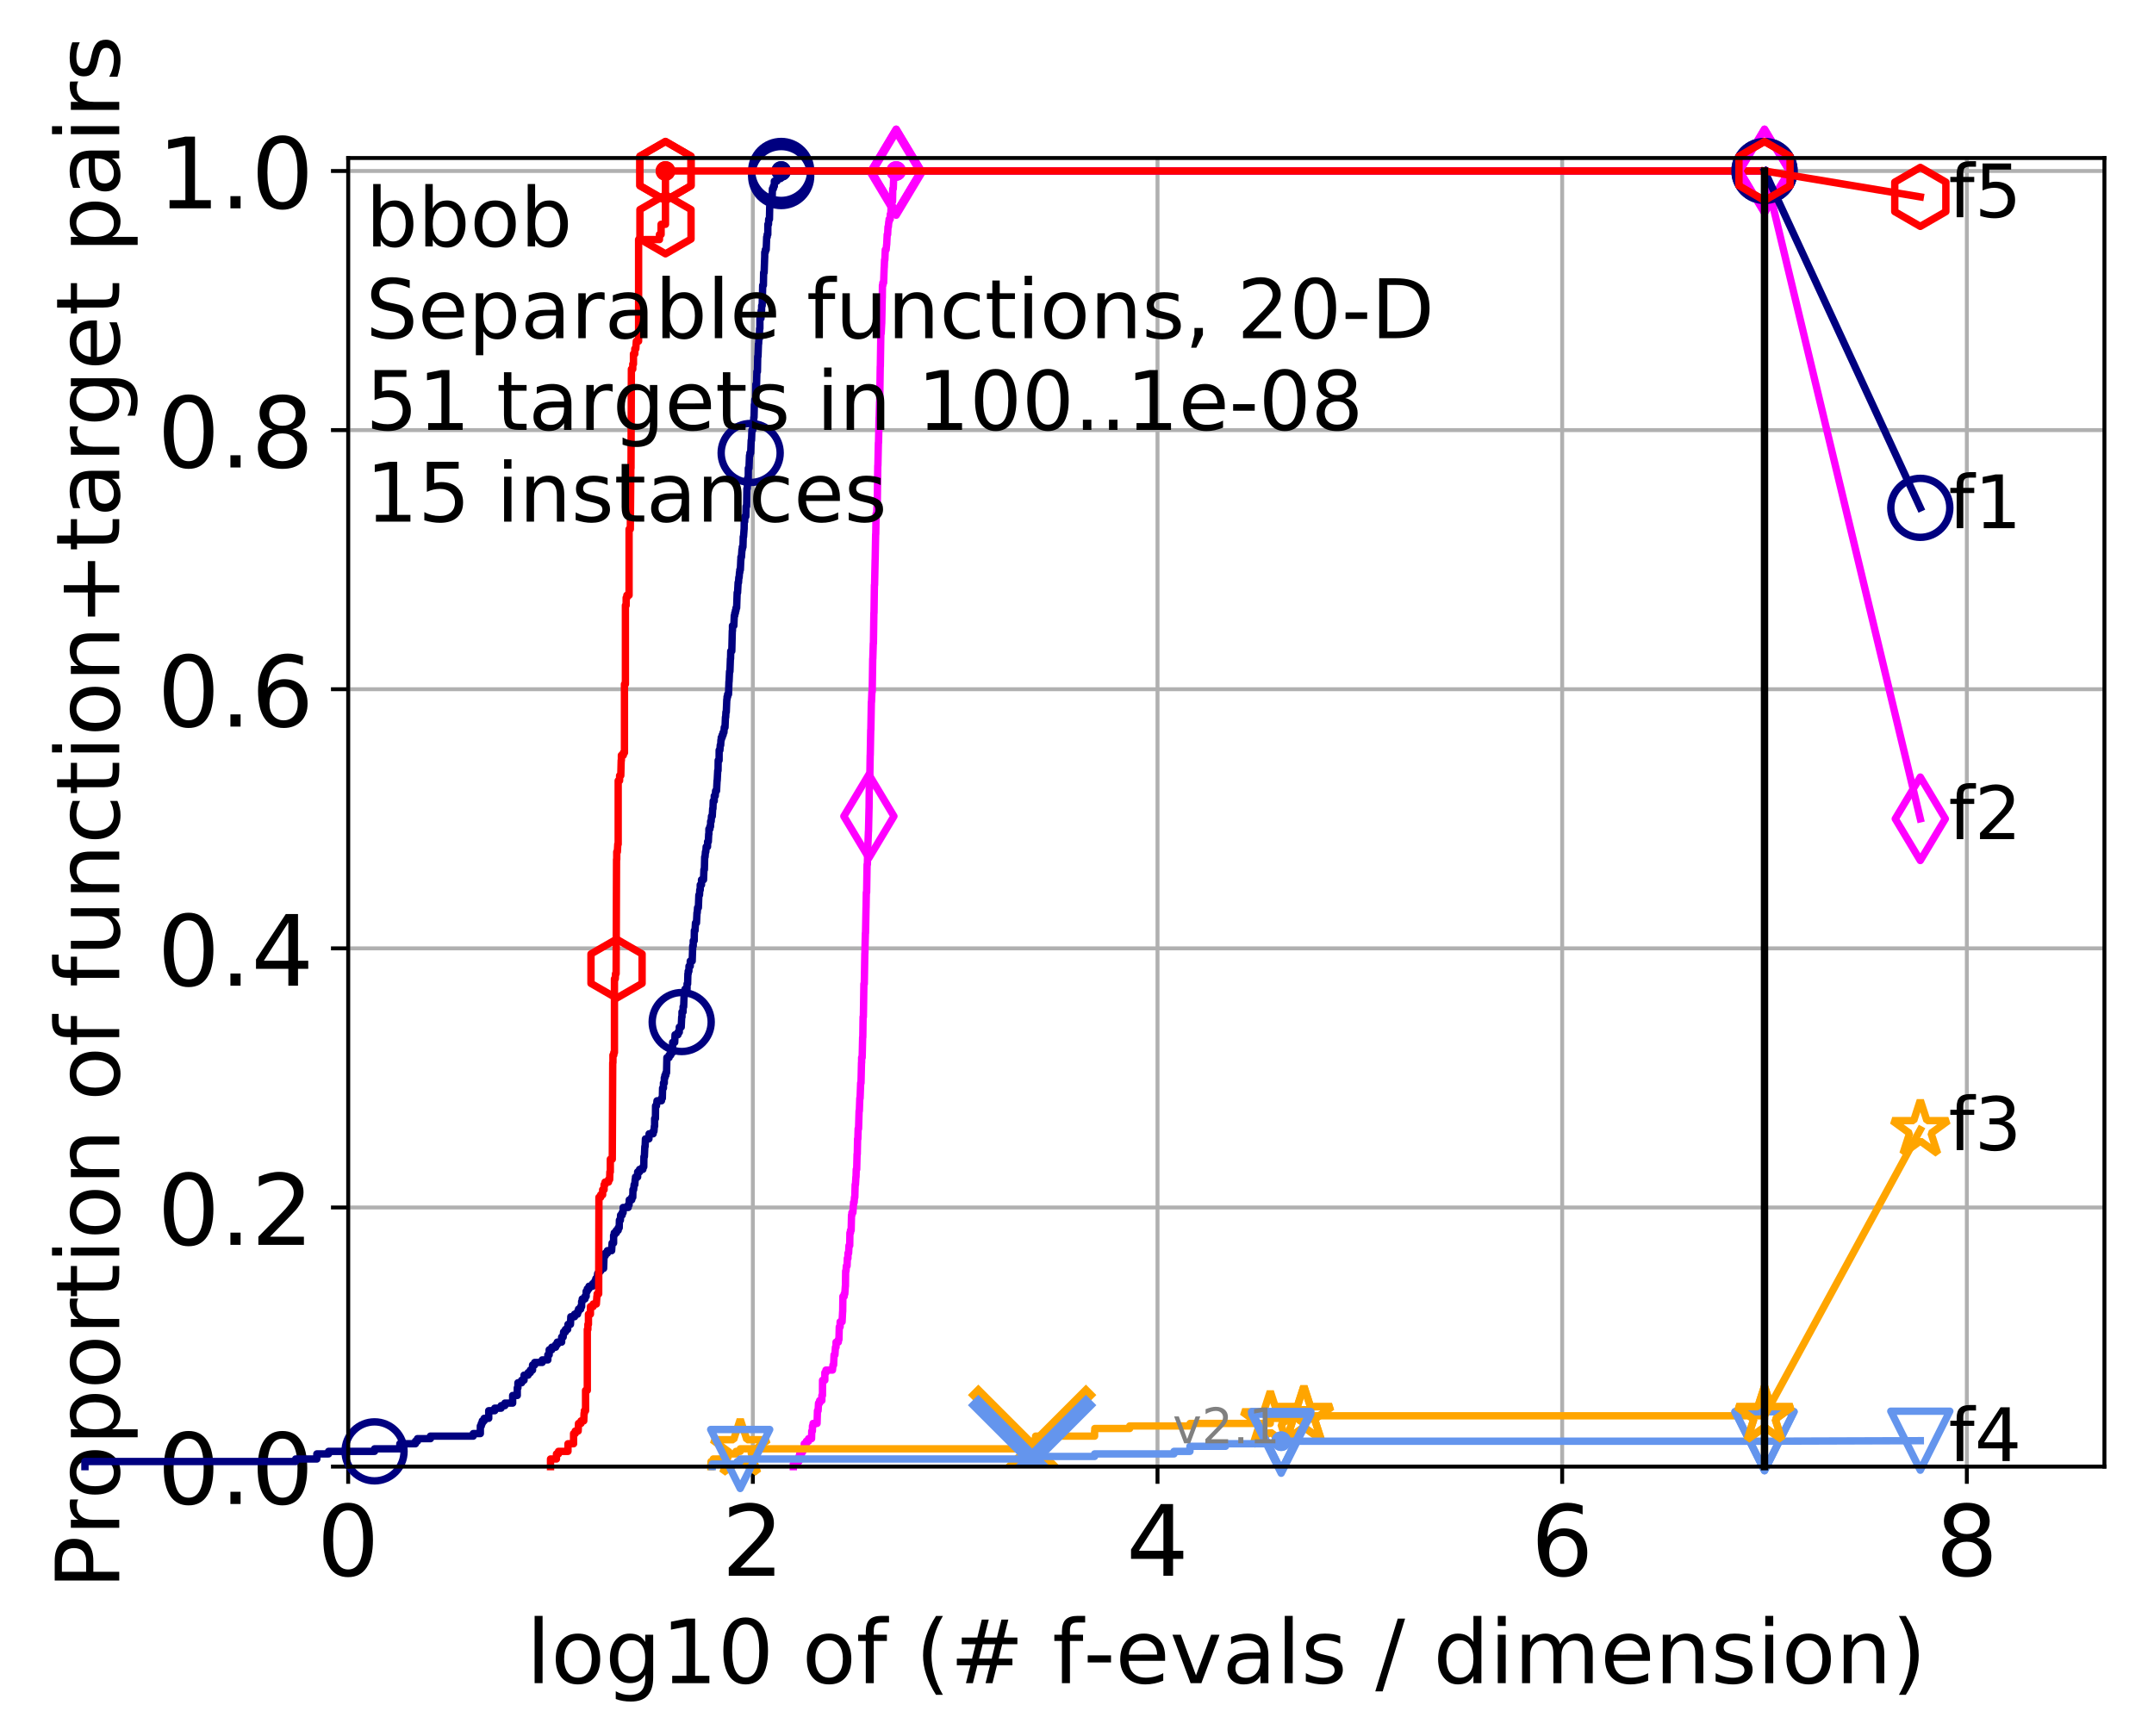 <?xml version="1.0" encoding="utf-8" standalone="no"?>
<!DOCTYPE svg PUBLIC "-//W3C//DTD SVG 1.1//EN"
  "http://www.w3.org/Graphics/SVG/1.1/DTD/svg11.dtd">
<!-- Created with matplotlib (http://matplotlib.org/) -->
<svg height="353pt" version="1.1" viewBox="0 0 438 353" width="438pt" xmlns="http://www.w3.org/2000/svg" xmlns:xlink="http://www.w3.org/1999/xlink">
 <defs>
  <style type="text/css">
*{stroke-linecap:butt;stroke-linejoin:round;}
  </style>
 </defs>
 <g id="figure_1">
  <g id="patch_1">
   <path d="M 0 353.222 
L 438.62 353.222 
L 438.62 0 
L 0 0 
z
" style="fill:#ffffff;"/>
  </g>
  <g id="axes_1">
   <g id="patch_2">
    <path d="M 70.8 298.245 
L 427.92 298.245 
L 427.92 32.133 
L 70.8 32.133 
z
" style="fill:#ffffff;"/>
   </g>
   <g id="matplotlib.axis_1">
    <g id="xtick_1">
     <g id="line2d_1">
      <path clip-path="url(#p7650121b72)" d="M 70.8 298.245 
L 70.8 32.133 
" style="fill:none;stroke:#b0b0b0;stroke-linecap:square;stroke-width:0.8;"/>
     </g>
     <g id="line2d_2">
      <defs>
       <path d="M 0 0 
L 0 3.5 
" id="m66a5c89962" style="stroke:#000000;stroke-width:0.8;"/>
      </defs>
      <g>
       <use style="stroke:#000000;stroke-width:0.8;" x="70.8" xlink:href="#m66a5c89962" y="298.245"/>
      </g>
     </g>
     <g id="text_1">
      <!-- 0 -->
      <defs>
       <path d="M 31.781 66.406 
Q 24.172 66.406 20.328 58.906 
Q 16.5 51.422 16.5 36.375 
Q 16.5 21.391 20.328 13.891 
Q 24.172 6.391 31.781 6.391 
Q 39.453 6.391 43.281 13.891 
Q 47.125 21.391 47.125 36.375 
Q 47.125 51.422 43.281 58.906 
Q 39.453 66.406 31.781 66.406 
z
M 31.781 74.219 
Q 44.047 74.219 50.516 64.516 
Q 56.984 54.828 56.984 36.375 
Q 56.984 17.969 50.516 8.266 
Q 44.047 -1.422 31.781 -1.422 
Q 19.531 -1.422 13.062 8.266 
Q 6.594 17.969 6.594 36.375 
Q 6.594 54.828 13.062 64.516 
Q 19.531 74.219 31.781 74.219 
z
" id="DejaVuSans-30"/>
      </defs>
      <g transform="translate(64.438 320.442)scale(0.2 -0.2)">
       <use xlink:href="#DejaVuSans-30"/>
      </g>
     </g>
    </g>
    <g id="xtick_2">
     <g id="line2d_3">
      <path clip-path="url(#p7650121b72)" d="M 153.086 298.245 
L 153.086 32.133 
" style="fill:none;stroke:#b0b0b0;stroke-linecap:square;stroke-width:0.8;"/>
     </g>
     <g id="line2d_4">
      <g>
       <use style="stroke:#000000;stroke-width:0.8;" x="153.086" xlink:href="#m66a5c89962" y="298.245"/>
      </g>
     </g>
     <g id="text_2">
      <!-- 2 -->
      <defs>
       <path d="M 19.188 8.297 
L 53.609 8.297 
L 53.609 0 
L 7.328 0 
L 7.328 8.297 
Q 12.938 14.109 22.625 23.891 
Q 32.328 33.688 34.812 36.531 
Q 39.547 41.844 41.422 45.531 
Q 43.312 49.219 43.312 52.781 
Q 43.312 58.594 39.234 62.25 
Q 35.156 65.922 28.609 65.922 
Q 23.969 65.922 18.812 64.312 
Q 13.672 62.703 7.812 59.422 
L 7.812 69.391 
Q 13.766 71.781 18.938 73 
Q 24.125 74.219 28.422 74.219 
Q 39.75 74.219 46.484 68.547 
Q 53.219 62.891 53.219 53.422 
Q 53.219 48.922 51.531 44.891 
Q 49.859 40.875 45.406 35.406 
Q 44.188 33.984 37.641 27.219 
Q 31.109 20.453 19.188 8.297 
z
" id="DejaVuSans-32"/>
      </defs>
      <g transform="translate(146.723 320.442)scale(0.2 -0.2)">
       <use xlink:href="#DejaVuSans-32"/>
      </g>
     </g>
    </g>
    <g id="xtick_3">
     <g id="line2d_5">
      <path clip-path="url(#p7650121b72)" d="M 235.371 298.245 
L 235.371 32.133 
" style="fill:none;stroke:#b0b0b0;stroke-linecap:square;stroke-width:0.8;"/>
     </g>
     <g id="line2d_6">
      <g>
       <use style="stroke:#000000;stroke-width:0.8;" x="235.371" xlink:href="#m66a5c89962" y="298.245"/>
      </g>
     </g>
     <g id="text_3">
      <!-- 4 -->
      <defs>
       <path d="M 37.797 64.312 
L 12.891 25.391 
L 37.797 25.391 
z
M 35.203 72.906 
L 47.609 72.906 
L 47.609 25.391 
L 58.016 25.391 
L 58.016 17.188 
L 47.609 17.188 
L 47.609 0 
L 37.797 0 
L 37.797 17.188 
L 4.891 17.188 
L 4.891 26.703 
z
" id="DejaVuSans-34"/>
      </defs>
      <g transform="translate(229.009 320.442)scale(0.2 -0.2)">
       <use xlink:href="#DejaVuSans-34"/>
      </g>
     </g>
    </g>
    <g id="xtick_4">
     <g id="line2d_7">
      <path clip-path="url(#p7650121b72)" d="M 317.657 298.245 
L 317.657 32.133 
" style="fill:none;stroke:#b0b0b0;stroke-linecap:square;stroke-width:0.8;"/>
     </g>
     <g id="line2d_8">
      <g>
       <use style="stroke:#000000;stroke-width:0.8;" x="317.657" xlink:href="#m66a5c89962" y="298.245"/>
      </g>
     </g>
     <g id="text_4">
      <!-- 6 -->
      <defs>
       <path d="M 33.016 40.375 
Q 26.375 40.375 22.484 35.828 
Q 18.609 31.297 18.609 23.391 
Q 18.609 15.531 22.484 10.953 
Q 26.375 6.391 33.016 6.391 
Q 39.656 6.391 43.531 10.953 
Q 47.406 15.531 47.406 23.391 
Q 47.406 31.297 43.531 35.828 
Q 39.656 40.375 33.016 40.375 
z
M 52.594 71.297 
L 52.594 62.312 
Q 48.875 64.062 45.094 64.984 
Q 41.312 65.922 37.594 65.922 
Q 27.828 65.922 22.672 59.328 
Q 17.531 52.734 16.797 39.406 
Q 19.672 43.656 24.016 45.922 
Q 28.375 48.188 33.594 48.188 
Q 44.578 48.188 50.953 41.516 
Q 57.328 34.859 57.328 23.391 
Q 57.328 12.156 50.688 5.359 
Q 44.047 -1.422 33.016 -1.422 
Q 20.359 -1.422 13.672 8.266 
Q 6.984 17.969 6.984 36.375 
Q 6.984 53.656 15.188 63.938 
Q 23.391 74.219 37.203 74.219 
Q 40.922 74.219 44.703 73.484 
Q 48.484 72.75 52.594 71.297 
z
" id="DejaVuSans-36"/>
      </defs>
      <g transform="translate(311.295 320.442)scale(0.2 -0.2)">
       <use xlink:href="#DejaVuSans-36"/>
      </g>
     </g>
    </g>
    <g id="xtick_5">
     <g id="line2d_9">
      <path clip-path="url(#p7650121b72)" d="M 399.943 298.245 
L 399.943 32.133 
" style="fill:none;stroke:#b0b0b0;stroke-linecap:square;stroke-width:0.8;"/>
     </g>
     <g id="line2d_10">
      <g>
       <use style="stroke:#000000;stroke-width:0.8;" x="399.943" xlink:href="#m66a5c89962" y="298.245"/>
      </g>
     </g>
     <g id="text_5">
      <!-- 8 -->
      <defs>
       <path d="M 31.781 34.625 
Q 24.75 34.625 20.719 30.859 
Q 16.703 27.094 16.703 20.516 
Q 16.703 13.922 20.719 10.156 
Q 24.75 6.391 31.781 6.391 
Q 38.812 6.391 42.859 10.172 
Q 46.922 13.969 46.922 20.516 
Q 46.922 27.094 42.891 30.859 
Q 38.875 34.625 31.781 34.625 
z
M 21.922 38.812 
Q 15.578 40.375 12.031 44.719 
Q 8.5 49.078 8.5 55.328 
Q 8.5 64.062 14.719 69.141 
Q 20.953 74.219 31.781 74.219 
Q 42.672 74.219 48.875 69.141 
Q 55.078 64.062 55.078 55.328 
Q 55.078 49.078 51.531 44.719 
Q 48 40.375 41.703 38.812 
Q 48.828 37.156 52.797 32.312 
Q 56.781 27.484 56.781 20.516 
Q 56.781 9.906 50.312 4.234 
Q 43.844 -1.422 31.781 -1.422 
Q 19.734 -1.422 13.25 4.234 
Q 6.781 9.906 6.781 20.516 
Q 6.781 27.484 10.781 32.312 
Q 14.797 37.156 21.922 38.812 
z
M 18.312 54.391 
Q 18.312 48.734 21.844 45.562 
Q 25.391 42.391 31.781 42.391 
Q 38.141 42.391 41.719 45.562 
Q 45.312 48.734 45.312 54.391 
Q 45.312 60.062 41.719 63.234 
Q 38.141 66.406 31.781 66.406 
Q 25.391 66.406 21.844 63.234 
Q 18.312 60.062 18.312 54.391 
z
" id="DejaVuSans-38"/>
      </defs>
      <g transform="translate(393.58 320.442)scale(0.2 -0.2)">
       <use xlink:href="#DejaVuSans-38"/>
      </g>
     </g>
    </g>
    <g id="text_6">
     <!-- log10 of (# f-evals / dimension) -->
     <defs>
      <path d="M 9.422 75.984 
L 18.406 75.984 
L 18.406 0 
L 9.422 0 
z
" id="DejaVuSans-6c"/>
      <path d="M 30.609 48.391 
Q 23.391 48.391 19.188 42.75 
Q 14.984 37.109 14.984 27.297 
Q 14.984 17.484 19.156 11.844 
Q 23.344 6.203 30.609 6.203 
Q 37.797 6.203 41.984 11.859 
Q 46.188 17.531 46.188 27.297 
Q 46.188 37.016 41.984 42.703 
Q 37.797 48.391 30.609 48.391 
z
M 30.609 56 
Q 42.328 56 49.016 48.375 
Q 55.719 40.766 55.719 27.297 
Q 55.719 13.875 49.016 6.219 
Q 42.328 -1.422 30.609 -1.422 
Q 18.844 -1.422 12.172 6.219 
Q 5.516 13.875 5.516 27.297 
Q 5.516 40.766 12.172 48.375 
Q 18.844 56 30.609 56 
z
" id="DejaVuSans-6f"/>
      <path d="M 45.406 27.984 
Q 45.406 37.75 41.375 43.109 
Q 37.359 48.484 30.078 48.484 
Q 22.859 48.484 18.828 43.109 
Q 14.797 37.75 14.797 27.984 
Q 14.797 18.266 18.828 12.891 
Q 22.859 7.516 30.078 7.516 
Q 37.359 7.516 41.375 12.891 
Q 45.406 18.266 45.406 27.984 
z
M 54.391 6.781 
Q 54.391 -7.172 48.188 -13.984 
Q 42 -20.797 29.203 -20.797 
Q 24.469 -20.797 20.266 -20.094 
Q 16.062 -19.391 12.109 -17.922 
L 12.109 -9.188 
Q 16.062 -11.328 19.922 -12.344 
Q 23.781 -13.375 27.781 -13.375 
Q 36.625 -13.375 41.016 -8.766 
Q 45.406 -4.156 45.406 5.172 
L 45.406 9.625 
Q 42.625 4.781 38.281 2.391 
Q 33.938 0 27.875 0 
Q 17.828 0 11.672 7.656 
Q 5.516 15.328 5.516 27.984 
Q 5.516 40.672 11.672 48.328 
Q 17.828 56 27.875 56 
Q 33.938 56 38.281 53.609 
Q 42.625 51.219 45.406 46.391 
L 45.406 54.688 
L 54.391 54.688 
z
" id="DejaVuSans-67"/>
      <path d="M 12.406 8.297 
L 28.516 8.297 
L 28.516 63.922 
L 10.984 60.406 
L 10.984 69.391 
L 28.422 72.906 
L 38.281 72.906 
L 38.281 8.297 
L 54.391 8.297 
L 54.391 0 
L 12.406 0 
z
" id="DejaVuSans-31"/>
      <path id="DejaVuSans-20"/>
      <path d="M 37.109 75.984 
L 37.109 68.5 
L 28.516 68.5 
Q 23.688 68.5 21.797 66.547 
Q 19.922 64.594 19.922 59.516 
L 19.922 54.688 
L 34.719 54.688 
L 34.719 47.703 
L 19.922 47.703 
L 19.922 0 
L 10.891 0 
L 10.891 47.703 
L 2.297 47.703 
L 2.297 54.688 
L 10.891 54.688 
L 10.891 58.5 
Q 10.891 67.625 15.141 71.797 
Q 19.391 75.984 28.609 75.984 
z
" id="DejaVuSans-66"/>
      <path d="M 31 75.875 
Q 24.469 64.656 21.281 53.656 
Q 18.109 42.672 18.109 31.391 
Q 18.109 20.125 21.312 9.062 
Q 24.516 -2 31 -13.188 
L 23.188 -13.188 
Q 15.875 -1.703 12.234 9.375 
Q 8.594 20.453 8.594 31.391 
Q 8.594 42.281 12.203 53.312 
Q 15.828 64.359 23.188 75.875 
z
" id="DejaVuSans-28"/>
      <path d="M 51.125 44 
L 36.922 44 
L 32.812 27.688 
L 47.125 27.688 
z
M 43.797 71.781 
L 38.719 51.516 
L 52.984 51.516 
L 58.109 71.781 
L 65.922 71.781 
L 60.891 51.516 
L 76.125 51.516 
L 76.125 44 
L 58.984 44 
L 54.984 27.688 
L 70.516 27.688 
L 70.516 20.219 
L 53.078 20.219 
L 48 0 
L 40.188 0 
L 45.219 20.219 
L 30.906 20.219 
L 25.875 0 
L 18.016 0 
L 23.094 20.219 
L 7.719 20.219 
L 7.719 27.688 
L 24.906 27.688 
L 29 44 
L 13.281 44 
L 13.281 51.516 
L 30.906 51.516 
L 35.891 71.781 
z
" id="DejaVuSans-23"/>
      <path d="M 4.891 31.391 
L 31.203 31.391 
L 31.203 23.391 
L 4.891 23.391 
z
" id="DejaVuSans-2d"/>
      <path d="M 56.203 29.594 
L 56.203 25.203 
L 14.891 25.203 
Q 15.484 15.922 20.484 11.062 
Q 25.484 6.203 34.422 6.203 
Q 39.594 6.203 44.453 7.469 
Q 49.312 8.734 54.109 11.281 
L 54.109 2.781 
Q 49.266 0.734 44.188 -0.344 
Q 39.109 -1.422 33.891 -1.422 
Q 20.797 -1.422 13.156 6.188 
Q 5.516 13.812 5.516 26.812 
Q 5.516 40.234 12.766 48.109 
Q 20.016 56 32.328 56 
Q 43.359 56 49.781 48.891 
Q 56.203 41.797 56.203 29.594 
z
M 47.219 32.234 
Q 47.125 39.594 43.094 43.984 
Q 39.062 48.391 32.422 48.391 
Q 24.906 48.391 20.391 44.141 
Q 15.875 39.891 15.188 32.172 
z
" id="DejaVuSans-65"/>
      <path d="M 2.984 54.688 
L 12.5 54.688 
L 29.594 8.797 
L 46.688 54.688 
L 56.203 54.688 
L 35.688 0 
L 23.484 0 
z
" id="DejaVuSans-76"/>
      <path d="M 34.281 27.484 
Q 23.391 27.484 19.188 25 
Q 14.984 22.516 14.984 16.5 
Q 14.984 11.719 18.141 8.906 
Q 21.297 6.109 26.703 6.109 
Q 34.188 6.109 38.703 11.406 
Q 43.219 16.703 43.219 25.484 
L 43.219 27.484 
z
M 52.203 31.203 
L 52.203 0 
L 43.219 0 
L 43.219 8.297 
Q 40.141 3.328 35.547 0.953 
Q 30.953 -1.422 24.312 -1.422 
Q 15.922 -1.422 10.953 3.297 
Q 6 8.016 6 15.922 
Q 6 25.141 12.172 29.828 
Q 18.359 34.516 30.609 34.516 
L 43.219 34.516 
L 43.219 35.406 
Q 43.219 41.609 39.141 45 
Q 35.062 48.391 27.688 48.391 
Q 23 48.391 18.547 47.266 
Q 14.109 46.141 10.016 43.891 
L 10.016 52.203 
Q 14.938 54.109 19.578 55.047 
Q 24.219 56 28.609 56 
Q 40.484 56 46.344 49.844 
Q 52.203 43.703 52.203 31.203 
z
" id="DejaVuSans-61"/>
      <path d="M 44.281 53.078 
L 44.281 44.578 
Q 40.484 46.531 36.375 47.5 
Q 32.281 48.484 27.875 48.484 
Q 21.188 48.484 17.844 46.438 
Q 14.5 44.391 14.5 40.281 
Q 14.5 37.156 16.891 35.375 
Q 19.281 33.594 26.516 31.984 
L 29.594 31.297 
Q 39.156 29.25 43.188 25.516 
Q 47.219 21.781 47.219 15.094 
Q 47.219 7.469 41.188 3.016 
Q 35.156 -1.422 24.609 -1.422 
Q 20.219 -1.422 15.453 -0.562 
Q 10.688 0.297 5.422 2 
L 5.422 11.281 
Q 10.406 8.688 15.234 7.391 
Q 20.062 6.109 24.812 6.109 
Q 31.156 6.109 34.562 8.281 
Q 37.984 10.453 37.984 14.406 
Q 37.984 18.062 35.516 20.016 
Q 33.062 21.969 24.703 23.781 
L 21.578 24.516 
Q 13.234 26.266 9.516 29.906 
Q 5.812 33.547 5.812 39.891 
Q 5.812 47.609 11.281 51.797 
Q 16.75 56 26.812 56 
Q 31.781 56 36.172 55.266 
Q 40.578 54.547 44.281 53.078 
z
" id="DejaVuSans-73"/>
      <path d="M 25.391 72.906 
L 33.688 72.906 
L 8.297 -9.281 
L 0 -9.281 
z
" id="DejaVuSans-2f"/>
      <path d="M 45.406 46.391 
L 45.406 75.984 
L 54.391 75.984 
L 54.391 0 
L 45.406 0 
L 45.406 8.203 
Q 42.578 3.328 38.25 0.953 
Q 33.938 -1.422 27.875 -1.422 
Q 17.969 -1.422 11.734 6.484 
Q 5.516 14.406 5.516 27.297 
Q 5.516 40.188 11.734 48.094 
Q 17.969 56 27.875 56 
Q 33.938 56 38.25 53.625 
Q 42.578 51.266 45.406 46.391 
z
M 14.797 27.297 
Q 14.797 17.391 18.875 11.75 
Q 22.953 6.109 30.078 6.109 
Q 37.203 6.109 41.297 11.75 
Q 45.406 17.391 45.406 27.297 
Q 45.406 37.203 41.297 42.844 
Q 37.203 48.484 30.078 48.484 
Q 22.953 48.484 18.875 42.844 
Q 14.797 37.203 14.797 27.297 
z
" id="DejaVuSans-64"/>
      <path d="M 9.422 54.688 
L 18.406 54.688 
L 18.406 0 
L 9.422 0 
z
M 9.422 75.984 
L 18.406 75.984 
L 18.406 64.594 
L 9.422 64.594 
z
" id="DejaVuSans-69"/>
      <path d="M 52 44.188 
Q 55.375 50.25 60.062 53.125 
Q 64.75 56 71.094 56 
Q 79.641 56 84.281 50.016 
Q 88.922 44.047 88.922 33.016 
L 88.922 0 
L 79.891 0 
L 79.891 32.719 
Q 79.891 40.578 77.094 44.375 
Q 74.312 48.188 68.609 48.188 
Q 61.625 48.188 57.562 43.547 
Q 53.516 38.922 53.516 30.906 
L 53.516 0 
L 44.484 0 
L 44.484 32.719 
Q 44.484 40.625 41.703 44.406 
Q 38.922 48.188 33.109 48.188 
Q 26.219 48.188 22.156 43.531 
Q 18.109 38.875 18.109 30.906 
L 18.109 0 
L 9.078 0 
L 9.078 54.688 
L 18.109 54.688 
L 18.109 46.188 
Q 21.188 51.219 25.484 53.609 
Q 29.781 56 35.688 56 
Q 41.656 56 45.828 52.969 
Q 50 49.953 52 44.188 
z
" id="DejaVuSans-6d"/>
      <path d="M 54.891 33.016 
L 54.891 0 
L 45.906 0 
L 45.906 32.719 
Q 45.906 40.484 42.875 44.328 
Q 39.844 48.188 33.797 48.188 
Q 26.516 48.188 22.312 43.547 
Q 18.109 38.922 18.109 30.906 
L 18.109 0 
L 9.078 0 
L 9.078 54.688 
L 18.109 54.688 
L 18.109 46.188 
Q 21.344 51.125 25.703 53.562 
Q 30.078 56 35.797 56 
Q 45.219 56 50.047 50.172 
Q 54.891 44.344 54.891 33.016 
z
" id="DejaVuSans-6e"/>
      <path d="M 8.016 75.875 
L 15.828 75.875 
Q 23.141 64.359 26.781 53.312 
Q 30.422 42.281 30.422 31.391 
Q 30.422 20.453 26.781 9.375 
Q 23.141 -1.703 15.828 -13.188 
L 8.016 -13.188 
Q 14.5 -2 17.703 9.062 
Q 20.906 20.125 20.906 31.391 
Q 20.906 42.672 17.703 53.656 
Q 14.5 64.656 8.016 75.875 
z
" id="DejaVuSans-29"/>
     </defs>
     <g transform="translate(107.015 342.279)scale(0.18 -0.18)">
      <use xlink:href="#DejaVuSans-6c"/>
      <use x="27.783" xlink:href="#DejaVuSans-6f"/>
      <use x="88.965" xlink:href="#DejaVuSans-67"/>
      <use x="152.441" xlink:href="#DejaVuSans-31"/>
      <use x="216.064" xlink:href="#DejaVuSans-30"/>
      <use x="279.688" xlink:href="#DejaVuSans-20"/>
      <use x="311.475" xlink:href="#DejaVuSans-6f"/>
      <use x="372.656" xlink:href="#DejaVuSans-66"/>
      <use x="407.861" xlink:href="#DejaVuSans-20"/>
      <use x="439.648" xlink:href="#DejaVuSans-28"/>
      <use x="478.662" xlink:href="#DejaVuSans-23"/>
      <use x="562.451" xlink:href="#DejaVuSans-20"/>
      <use x="594.238" xlink:href="#DejaVuSans-66"/>
      <use x="629.365" xlink:href="#DejaVuSans-2d"/>
      <use x="665.449" xlink:href="#DejaVuSans-65"/>
      <use x="726.973" xlink:href="#DejaVuSans-76"/>
      <use x="786.152" xlink:href="#DejaVuSans-61"/>
      <use x="847.432" xlink:href="#DejaVuSans-6c"/>
      <use x="875.215" xlink:href="#DejaVuSans-73"/>
      <use x="927.314" xlink:href="#DejaVuSans-20"/>
      <use x="959.102" xlink:href="#DejaVuSans-2f"/>
      <use x="992.793" xlink:href="#DejaVuSans-20"/>
      <use x="1024.58" xlink:href="#DejaVuSans-64"/>
      <use x="1088.057" xlink:href="#DejaVuSans-69"/>
      <use x="1115.84" xlink:href="#DejaVuSans-6d"/>
      <use x="1213.252" xlink:href="#DejaVuSans-65"/>
      <use x="1274.775" xlink:href="#DejaVuSans-6e"/>
      <use x="1338.154" xlink:href="#DejaVuSans-73"/>
      <use x="1390.254" xlink:href="#DejaVuSans-69"/>
      <use x="1418.037" xlink:href="#DejaVuSans-6f"/>
      <use x="1479.219" xlink:href="#DejaVuSans-6e"/>
      <use x="1542.598" xlink:href="#DejaVuSans-29"/>
     </g>
    </g>
   </g>
   <g id="matplotlib.axis_2">
    <g id="ytick_1">
     <g id="line2d_11">
      <path clip-path="url(#p7650121b72)" d="M 70.8 298.245 
L 427.92 298.245 
" style="fill:none;stroke:#b0b0b0;stroke-linecap:square;stroke-width:0.8;"/>
     </g>
     <g id="line2d_12">
      <defs>
       <path d="M 0 0 
L -3.5 0 
" id="m9fca07d276" style="stroke:#000000;stroke-width:0.8;"/>
      </defs>
      <g>
       <use style="stroke:#000000;stroke-width:0.8;" x="70.8" xlink:href="#m9fca07d276" y="298.245"/>
      </g>
     </g>
     <g id="text_7">
      <!-- 0.0 -->
      <defs>
       <path d="M 10.688 12.406 
L 21 12.406 
L 21 0 
L 10.688 0 
z
" id="DejaVuSans-2e"/>
      </defs>
      <g transform="translate(31.994 305.844)scale(0.2 -0.2)">
       <use xlink:href="#DejaVuSans-30"/>
       <use x="63.623" xlink:href="#DejaVuSans-2e"/>
       <use x="95.41" xlink:href="#DejaVuSans-30"/>
      </g>
     </g>
    </g>
    <g id="ytick_2">
     <g id="line2d_13">
      <path clip-path="url(#p7650121b72)" d="M 70.8 245.55 
L 427.92 245.55 
" style="fill:none;stroke:#b0b0b0;stroke-linecap:square;stroke-width:0.8;"/>
     </g>
     <g id="line2d_14">
      <g>
       <use style="stroke:#000000;stroke-width:0.8;" x="70.8" xlink:href="#m9fca07d276" y="245.55"/>
      </g>
     </g>
     <g id="text_8">
      <!-- 0.2 -->
      <g transform="translate(31.994 253.148)scale(0.2 -0.2)">
       <use xlink:href="#DejaVuSans-30"/>
       <use x="63.623" xlink:href="#DejaVuSans-2e"/>
       <use x="95.41" xlink:href="#DejaVuSans-32"/>
      </g>
     </g>
    </g>
    <g id="ytick_3">
     <g id="line2d_15">
      <path clip-path="url(#p7650121b72)" d="M 70.8 192.854 
L 427.92 192.854 
" style="fill:none;stroke:#b0b0b0;stroke-linecap:square;stroke-width:0.8;"/>
     </g>
     <g id="line2d_16">
      <g>
       <use style="stroke:#000000;stroke-width:0.8;" x="70.8" xlink:href="#m9fca07d276" y="192.854"/>
      </g>
     </g>
     <g id="text_9">
      <!-- 0.4 -->
      <g transform="translate(31.994 200.453)scale(0.2 -0.2)">
       <use xlink:href="#DejaVuSans-30"/>
       <use x="63.623" xlink:href="#DejaVuSans-2e"/>
       <use x="95.41" xlink:href="#DejaVuSans-34"/>
      </g>
     </g>
    </g>
    <g id="ytick_4">
     <g id="line2d_17">
      <path clip-path="url(#p7650121b72)" d="M 70.8 140.159 
L 427.92 140.159 
" style="fill:none;stroke:#b0b0b0;stroke-linecap:square;stroke-width:0.8;"/>
     </g>
     <g id="line2d_18">
      <g>
       <use style="stroke:#000000;stroke-width:0.8;" x="70.8" xlink:href="#m9fca07d276" y="140.159"/>
      </g>
     </g>
     <g id="text_10">
      <!-- 0.6 -->
      <g transform="translate(31.994 147.757)scale(0.2 -0.2)">
       <use xlink:href="#DejaVuSans-30"/>
       <use x="63.623" xlink:href="#DejaVuSans-2e"/>
       <use x="95.41" xlink:href="#DejaVuSans-36"/>
      </g>
     </g>
    </g>
    <g id="ytick_5">
     <g id="line2d_19">
      <path clip-path="url(#p7650121b72)" d="M 70.8 87.464 
L 427.92 87.464 
" style="fill:none;stroke:#b0b0b0;stroke-linecap:square;stroke-width:0.8;"/>
     </g>
     <g id="line2d_20">
      <g>
       <use style="stroke:#000000;stroke-width:0.8;" x="70.8" xlink:href="#m9fca07d276" y="87.464"/>
      </g>
     </g>
     <g id="text_11">
      <!-- 0.8 -->
      <g transform="translate(31.994 95.062)scale(0.2 -0.2)">
       <use xlink:href="#DejaVuSans-30"/>
       <use x="63.623" xlink:href="#DejaVuSans-2e"/>
       <use x="95.41" xlink:href="#DejaVuSans-38"/>
      </g>
     </g>
    </g>
    <g id="ytick_6">
     <g id="line2d_21">
      <path clip-path="url(#p7650121b72)" d="M 70.8 34.768 
L 427.92 34.768 
" style="fill:none;stroke:#b0b0b0;stroke-linecap:square;stroke-width:0.8;"/>
     </g>
     <g id="line2d_22">
      <g>
       <use style="stroke:#000000;stroke-width:0.8;" x="70.8" xlink:href="#m9fca07d276" y="34.768"/>
      </g>
     </g>
     <g id="text_12">
      <!-- 1.0 -->
      <g transform="translate(31.994 42.367)scale(0.2 -0.2)">
       <use xlink:href="#DejaVuSans-31"/>
       <use x="63.623" xlink:href="#DejaVuSans-2e"/>
       <use x="95.41" xlink:href="#DejaVuSans-30"/>
      </g>
     </g>
    </g>
    <g id="text_13">
     <!-- Proportion of function+target pairs -->
     <defs>
      <path d="M 19.672 64.797 
L 19.672 37.406 
L 32.078 37.406 
Q 38.969 37.406 42.719 40.969 
Q 46.484 44.531 46.484 51.125 
Q 46.484 57.672 42.719 61.234 
Q 38.969 64.797 32.078 64.797 
z
M 9.812 72.906 
L 32.078 72.906 
Q 44.344 72.906 50.609 67.359 
Q 56.891 61.812 56.891 51.125 
Q 56.891 40.328 50.609 34.812 
Q 44.344 29.297 32.078 29.297 
L 19.672 29.297 
L 19.672 0 
L 9.812 0 
z
" id="DejaVuSans-50"/>
      <path d="M 41.109 46.297 
Q 39.594 47.172 37.812 47.578 
Q 36.031 48 33.891 48 
Q 26.266 48 22.188 43.047 
Q 18.109 38.094 18.109 28.812 
L 18.109 0 
L 9.078 0 
L 9.078 54.688 
L 18.109 54.688 
L 18.109 46.188 
Q 20.953 51.172 25.484 53.578 
Q 30.031 56 36.531 56 
Q 37.453 56 38.578 55.875 
Q 39.703 55.766 41.062 55.516 
z
" id="DejaVuSans-72"/>
      <path d="M 18.109 8.203 
L 18.109 -20.797 
L 9.078 -20.797 
L 9.078 54.688 
L 18.109 54.688 
L 18.109 46.391 
Q 20.953 51.266 25.266 53.625 
Q 29.594 56 35.594 56 
Q 45.562 56 51.781 48.094 
Q 58.016 40.188 58.016 27.297 
Q 58.016 14.406 51.781 6.484 
Q 45.562 -1.422 35.594 -1.422 
Q 29.594 -1.422 25.266 0.953 
Q 20.953 3.328 18.109 8.203 
z
M 48.688 27.297 
Q 48.688 37.203 44.609 42.844 
Q 40.531 48.484 33.406 48.484 
Q 26.266 48.484 22.188 42.844 
Q 18.109 37.203 18.109 27.297 
Q 18.109 17.391 22.188 11.75 
Q 26.266 6.109 33.406 6.109 
Q 40.531 6.109 44.609 11.75 
Q 48.688 17.391 48.688 27.297 
z
" id="DejaVuSans-70"/>
      <path d="M 18.312 70.219 
L 18.312 54.688 
L 36.812 54.688 
L 36.812 47.703 
L 18.312 47.703 
L 18.312 18.016 
Q 18.312 11.328 20.141 9.422 
Q 21.969 7.516 27.594 7.516 
L 36.812 7.516 
L 36.812 0 
L 27.594 0 
Q 17.188 0 13.234 3.875 
Q 9.281 7.766 9.281 18.016 
L 9.281 47.703 
L 2.688 47.703 
L 2.688 54.688 
L 9.281 54.688 
L 9.281 70.219 
z
" id="DejaVuSans-74"/>
      <path d="M 8.5 21.578 
L 8.5 54.688 
L 17.484 54.688 
L 17.484 21.922 
Q 17.484 14.156 20.5 10.266 
Q 23.531 6.391 29.594 6.391 
Q 36.859 6.391 41.078 11.031 
Q 45.312 15.672 45.312 23.688 
L 45.312 54.688 
L 54.297 54.688 
L 54.297 0 
L 45.312 0 
L 45.312 8.406 
Q 42.047 3.422 37.719 1 
Q 33.406 -1.422 27.688 -1.422 
Q 18.266 -1.422 13.375 4.438 
Q 8.5 10.297 8.5 21.578 
z
M 31.109 56 
z
" id="DejaVuSans-75"/>
      <path d="M 48.781 52.594 
L 48.781 44.188 
Q 44.969 46.297 41.141 47.344 
Q 37.312 48.391 33.406 48.391 
Q 24.656 48.391 19.812 42.844 
Q 14.984 37.312 14.984 27.297 
Q 14.984 17.281 19.812 11.734 
Q 24.656 6.203 33.406 6.203 
Q 37.312 6.203 41.141 7.25 
Q 44.969 8.297 48.781 10.406 
L 48.781 2.094 
Q 45.016 0.344 40.984 -0.531 
Q 36.969 -1.422 32.422 -1.422 
Q 20.062 -1.422 12.781 6.344 
Q 5.516 14.109 5.516 27.297 
Q 5.516 40.672 12.859 48.328 
Q 20.219 56 33.016 56 
Q 37.156 56 41.109 55.141 
Q 45.062 54.297 48.781 52.594 
z
" id="DejaVuSans-63"/>
      <path d="M 46 62.703 
L 46 35.5 
L 73.188 35.5 
L 73.188 27.203 
L 46 27.203 
L 46 0 
L 37.797 0 
L 37.797 27.203 
L 10.594 27.203 
L 10.594 35.5 
L 37.797 35.5 
L 37.797 62.703 
z
" id="DejaVuSans-2b"/>
     </defs>
     <g transform="translate(24.25 323.179)rotate(-90)scale(0.18 -0.18)">
      <use xlink:href="#DejaVuSans-50"/>
      <use x="60.287" xlink:href="#DejaVuSans-72"/>
      <use x="101.369" xlink:href="#DejaVuSans-6f"/>
      <use x="162.551" xlink:href="#DejaVuSans-70"/>
      <use x="226.027" xlink:href="#DejaVuSans-6f"/>
      <use x="287.209" xlink:href="#DejaVuSans-72"/>
      <use x="328.322" xlink:href="#DejaVuSans-74"/>
      <use x="367.531" xlink:href="#DejaVuSans-69"/>
      <use x="395.314" xlink:href="#DejaVuSans-6f"/>
      <use x="456.496" xlink:href="#DejaVuSans-6e"/>
      <use x="519.875" xlink:href="#DejaVuSans-20"/>
      <use x="551.662" xlink:href="#DejaVuSans-6f"/>
      <use x="612.844" xlink:href="#DejaVuSans-66"/>
      <use x="648.049" xlink:href="#DejaVuSans-20"/>
      <use x="679.836" xlink:href="#DejaVuSans-66"/>
      <use x="715.041" xlink:href="#DejaVuSans-75"/>
      <use x="778.42" xlink:href="#DejaVuSans-6e"/>
      <use x="841.799" xlink:href="#DejaVuSans-63"/>
      <use x="896.779" xlink:href="#DejaVuSans-74"/>
      <use x="935.988" xlink:href="#DejaVuSans-69"/>
      <use x="963.771" xlink:href="#DejaVuSans-6f"/>
      <use x="1024.953" xlink:href="#DejaVuSans-6e"/>
      <use x="1088.332" xlink:href="#DejaVuSans-2b"/>
      <use x="1172.121" xlink:href="#DejaVuSans-74"/>
      <use x="1211.33" xlink:href="#DejaVuSans-61"/>
      <use x="1272.609" xlink:href="#DejaVuSans-72"/>
      <use x="1313.707" xlink:href="#DejaVuSans-67"/>
      <use x="1377.184" xlink:href="#DejaVuSans-65"/>
      <use x="1438.707" xlink:href="#DejaVuSans-74"/>
      <use x="1477.916" xlink:href="#DejaVuSans-20"/>
      <use x="1509.703" xlink:href="#DejaVuSans-70"/>
      <use x="1573.18" xlink:href="#DejaVuSans-61"/>
      <use x="1634.459" xlink:href="#DejaVuSans-69"/>
      <use x="1662.242" xlink:href="#DejaVuSans-72"/>
      <use x="1703.355" xlink:href="#DejaVuSans-73"/>
     </g>
    </g>
   </g>
   <g id="line2d_23">
    <defs>
     <path d="M 0 1.5 
C 0.398 1.5 0.779 1.342 1.061 1.061 
C 1.342 0.779 1.5 0.398 1.5 0 
C 1.5 -0.398 1.342 -0.779 1.061 -1.061 
C 0.779 -1.342 0.398 -1.5 0 -1.5 
C -0.398 -1.5 -0.779 -1.342 -1.061 -1.061 
C -1.342 -0.779 -1.5 -0.398 -1.5 0 
C -1.5 0.398 -1.342 0.779 -1.061 1.061 
C -0.779 1.342 -0.398 1.5 0 1.5 
z
" id="mbdf2ba2174" style="stroke:#000080;"/>
    </defs>
    <g>
     <use style="fill:#000080;stroke:#000080;" x="158.847" xlink:href="#mbdf2ba2174" y="34.768"/>
     <use style="fill:#000080;stroke:#000080;" x="158.847" xlink:href="#mbdf2ba2174" y="34.768"/>
    </g>
   </g>
   <g id="line2d_24">
    <path d="M 17.272 298.245 
L 17.272 297.212 
L 60.118 297.212 
L 60.118 296.696 
L 64.427 296.696 
L 64.427 295.662 
L 66.813 295.662 
L 66.813 295.146 
L 76.162 295.146 
L 76.162 294.629 
L 81.303 294.629 
L 81.303 293.596 
L 84.477 293.596 
L 84.477 293.079 
L 84.888 293.079 
L 84.888 292.563 
L 87.526 292.563 
L 87.526 292.046 
L 96.228 292.046 
L 96.228 291.529 
L 97.675 291.529 
L 97.675 289.979 
L 97.872 289.979 
L 97.872 289.463 
L 98.068 289.463 
L 98.068 288.946 
L 98.452 288.946 
L 98.452 288.43 
L 99.378 288.43 
L 99.378 286.88 
L 100.599 286.88 
L 100.599 286.363 
L 101.899 286.363 
L 101.899 285.846 
L 102.666 285.846 
L 102.666 285.33 
L 104.246 285.33 
L 104.246 283.78 
L 105.183 283.78 
L 105.183 282.23 
L 105.313 282.23 
L 105.313 281.197 
L 106.073 281.197 
L 106.073 280.68 
L 106.563 280.68 
L 106.563 279.647 
L 107.388 279.647 
L 107.388 279.13 
L 107.844 279.13 
L 107.844 278.614 
L 108.288 278.614 
L 108.288 277.58 
L 108.721 277.58 
L 108.721 277.064 
L 110.258 277.064 
L 110.258 276.547 
L 111.399 276.547 
L 111.399 275.514 
L 111.673 275.514 
L 111.673 274.481 
L 112.209 274.481 
L 112.209 273.964 
L 112.984 273.964 
L 112.984 273.448 
L 113.318 273.448 
L 113.318 272.931 
L 114.206 272.931 
L 114.206 271.898 
L 114.518 271.898 
L 114.595 270.864 
L 114.976 270.864 
L 114.976 270.348 
L 115.423 270.348 
L 115.496 269.315 
L 116.001 269.315 
L 116.072 267.765 
L 116.836 267.765 
L 116.836 267.248 
L 117.437 267.248 
L 117.437 266.731 
L 117.633 266.731 
L 117.633 266.215 
L 118.082 266.215 
L 118.082 265.698 
L 118.271 265.698 
L 118.271 264.665 
L 118.396 264.665 
L 118.396 264.148 
L 118.948 264.148 
L 118.948 263.632 
L 119.188 263.632 
L 119.188 262.598 
L 119.424 262.598 
L 119.424 262.082 
L 119.774 262.082 
L 119.774 261.565 
L 120.508 261.565 
L 120.508 261.049 
L 120.945 261.049 
L 120.945 260.532 
L 121.159 260.532 
L 121.159 260.015 
L 121.424 260.015 
L 121.529 258.982 
L 121.788 258.982 
L 121.788 258.465 
L 122.145 258.465 
L 122.145 257.949 
L 122.741 257.949 
L 122.838 255.366 
L 123.079 255.366 
L 123.079 254.849 
L 123.505 254.849 
L 123.505 254.333 
L 124.373 254.333 
L 124.462 252.783 
L 124.769 252.783 
L 124.769 251.233 
L 124.9 251.233 
L 124.9 250.716 
L 125.327 250.716 
L 125.327 250.2 
L 125.703 250.2 
L 125.703 249.683 
L 125.909 249.683 
L 125.95 248.133 
L 126.153 248.133 
L 126.193 247.1 
L 126.512 247.1 
L 126.512 246.583 
L 126.708 246.583 
L 126.708 245.55 
L 127.734 245.55 
L 127.734 245.033 
L 127.918 245.033 
L 127.954 244 
L 128.458 244 
L 128.458 243.483 
L 128.669 243.483 
L 128.704 241.934 
L 128.843 241.934 
L 128.947 240.9 
L 129.085 240.9 
L 129.153 239.867 
L 129.221 239.867 
L 129.221 239.35 
L 129.657 239.35 
L 129.657 238.317 
L 130.051 238.317 
L 130.051 237.801 
L 130.719 237.801 
L 130.719 237.284 
L 130.906 237.284 
L 130.936 235.217 
L 131.029 235.217 
L 131.121 233.151 
L 131.182 233.151 
L 131.242 231.601 
L 131.956 231.601 
L 131.985 230.568 
L 132.81 230.568 
L 132.81 230.051 
L 132.976 230.051 
L 133.058 229.018 
L 133.113 229.018 
L 133.113 227.468 
L 133.276 227.468 
L 133.303 224.885 
L 133.491 224.885 
L 133.598 223.852 
L 134.505 223.852 
L 134.505 223.335 
L 134.681 223.335 
L 134.731 221.269 
L 134.905 221.269 
L 134.905 220.235 
L 135.077 220.235 
L 135.077 219.202 
L 135.199 219.202 
L 135.199 218.686 
L 135.393 218.686 
L 135.393 218.169 
L 135.536 218.169 
L 135.608 215.069 
L 136.054 215.069 
L 136.054 214.553 
L 136.398 214.553 
L 136.398 214.036 
L 136.758 214.036 
L 136.78 211.969 
L 137.198 211.969 
L 137.263 210.42 
L 137.86 210.42 
L 137.86 209.903 
L 138.13 209.903 
L 138.13 208.87 
L 138.518 208.87 
L 138.618 206.803 
L 138.678 206.803 
L 138.678 205.77 
L 138.897 205.77 
L 138.897 204.737 
L 139.015 204.737 
L 139.094 202.67 
L 139.133 202.67 
L 139.133 201.637 
L 139.307 201.637 
L 139.307 201.12 
L 139.709 201.12 
L 139.709 200.087 
L 139.822 200.087 
L 139.878 198.021 
L 139.934 198.021 
L 139.934 197.504 
L 140.082 197.504 
L 140.101 196.471 
L 140.358 196.471 
L 140.358 195.438 
L 140.754 195.438 
L 140.861 192.338 
L 140.967 192.338 
L 140.967 191.305 
L 141.159 191.305 
L 141.194 189.238 
L 141.332 189.238 
L 141.418 187.688 
L 141.623 187.688 
L 141.725 185.622 
L 141.775 185.622 
L 141.842 184.589 
L 142.009 184.589 
L 142.109 182.005 
L 142.24 182.005 
L 142.289 180.972 
L 142.387 180.972 
L 142.387 179.939 
L 142.646 179.939 
L 142.646 178.906 
L 143.057 178.906 
L 143.136 176.839 
L 143.229 176.839 
L 143.291 174.256 
L 143.368 174.256 
L 143.445 173.223 
L 143.521 173.223 
L 143.597 172.19 
L 143.869 172.19 
L 143.884 171.156 
L 144.033 171.156 
L 144.107 169.606 
L 144.151 169.606 
L 144.151 168.573 
L 144.356 168.573 
L 144.356 168.057 
L 144.486 168.057 
L 144.501 167.023 
L 144.616 167.023 
L 144.673 165.99 
L 144.83 165.99 
L 144.915 164.44 
L 144.971 164.44 
L 145.027 162.89 
L 145.237 162.89 
L 145.237 161.857 
L 145.443 161.857 
L 145.512 160.824 
L 145.702 160.824 
L 145.81 158.757 
L 145.836 158.757 
L 145.943 156.691 
L 146.01 156.691 
L 146.036 154.624 
L 146.221 154.624 
L 146.234 152.558 
L 146.391 152.558 
L 146.456 151.525 
L 146.546 151.525 
L 146.597 150.491 
L 146.661 150.491 
L 146.661 149.975 
L 146.852 149.975 
L 146.852 149.458 
L 147.041 149.458 
L 147.041 148.942 
L 147.204 148.942 
L 147.278 147.908 
L 147.426 147.908 
L 147.511 145.842 
L 147.56 145.842 
L 147.609 144.809 
L 147.681 144.809 
L 147.79 142.226 
L 147.838 142.226 
L 147.838 141.709 
L 147.957 141.709 
L 147.957 141.192 
L 148.135 141.192 
L 148.229 138.609 
L 148.252 138.609 
L 148.346 136.543 
L 148.427 136.543 
L 148.52 133.96 
L 148.554 133.96 
L 148.589 132.41 
L 148.806 132.41 
L 148.908 128.277 
L 148.942 128.277 
L 148.942 127.243 
L 149.221 127.243 
L 149.309 125.177 
L 149.409 125.177 
L 149.409 124.66 
L 149.54 124.66 
L 149.54 124.144 
L 149.659 124.144 
L 149.659 123.627 
L 149.789 123.627 
L 149.896 120.527 
L 149.981 120.527 
L 150.087 118.461 
L 150.171 118.461 
L 150.234 117.428 
L 150.297 117.428 
L 150.37 116.394 
L 150.432 116.394 
L 150.432 115.878 
L 150.546 115.878 
L 150.638 113.811 
L 150.659 113.811 
L 150.659 113.295 
L 150.771 113.295 
L 150.872 111.745 
L 150.943 111.745 
L 150.943 111.228 
L 151.074 111.228 
L 151.133 109.162 
L 151.193 109.162 
L 151.302 107.612 
L 151.312 107.612 
L 151.332 106.062 
L 151.43 106.062 
L 151.459 105.029 
L 151.664 105.029 
L 151.712 102.962 
L 151.818 102.962 
L 151.875 99.346 
L 151.961 99.346 
L 151.999 97.279 
L 152.15 97.279 
L 152.169 95.213 
L 152.3 95.213 
L 152.403 92.63 
L 152.486 92.63 
L 152.486 92.113 
L 152.642 92.113 
L 152.752 89.53 
L 152.816 89.53 
L 152.897 87.464 
L 153.059 87.464 
L 153.059 86.947 
L 153.193 86.947 
L 153.281 84.88 
L 153.325 84.88 
L 153.396 82.297 
L 153.457 82.297 
L 153.492 81.264 
L 153.649 81.264 
L 153.7 78.164 
L 153.838 78.164 
L 153.906 75.581 
L 154.017 75.581 
L 154.076 72.482 
L 154.135 72.482 
L 154.228 69.898 
L 154.261 69.898 
L 154.303 68.865 
L 154.395 68.865 
L 154.461 66.799 
L 154.519 66.799 
L 154.519 64.732 
L 154.74 64.732 
L 154.772 63.182 
L 154.862 63.182 
L 154.878 62.149 
L 154.983 62.149 
L 155.087 58.016 
L 155.23 58.016 
L 155.277 55.433 
L 155.38 55.433 
L 155.49 52.333 
L 155.497 52.333 
L 155.505 51.3 
L 155.622 51.3 
L 155.622 50.783 
L 155.799 50.783 
L 155.899 48.2 
L 155.998 48.2 
L 155.998 47.684 
L 156.126 47.684 
L 156.141 45.617 
L 156.269 45.617 
L 156.306 44.584 
L 156.462 44.584 
L 156.514 42.001 
L 156.595 42.001 
L 156.675 40.451 
L 156.726 40.451 
L 156.726 39.934 
L 157.023 39.934 
L 157.066 38.385 
L 157.265 38.385 
L 157.265 37.868 
L 157.455 37.868 
L 157.455 36.835 
L 157.999 36.835 
L 157.999 36.318 
L 158.724 36.318 
L 158.724 35.801 
L 158.847 35.801 
L 158.847 34.768 
L 358.8 34.768 
L 358.8 34.768 
" style="fill:none;stroke:#000080;stroke-linecap:square;stroke-width:1.5;"/>
   </g>
   <g id="line2d_25">
    <defs>
     <path d="M 0 6 
C 1.591 6 3.117 5.368 4.243 4.243 
C 5.368 3.117 6 1.591 6 0 
C 6 -1.591 5.368 -3.117 4.243 -4.243 
C 3.117 -5.368 1.591 -6 0 -6 
C -1.591 -6 -3.117 -5.368 -4.243 -4.243 
C -5.368 -3.117 -6 -1.591 -6 0 
C -6 1.591 -5.368 3.117 -4.243 4.243 
C -3.117 5.368 -1.591 6 0 6 
z
" id="mb68c739187" style="stroke:#000080;stroke-width:1.5;"/>
    </defs>
    <g>
     <use style="fill:none;stroke:#000080;stroke-width:1.5;" x="76.162" xlink:href="#mb68c739187" y="295.146"/>
     <use style="fill:none;stroke:#000080;stroke-width:1.5;" x="138.618" xlink:href="#mb68c739187" y="207.837"/>
     <use style="fill:none;stroke:#000080;stroke-width:1.5;" x="152.642" xlink:href="#mb68c739187" y="92.113"/>
     <use style="fill:none;stroke:#000080;stroke-width:1.5;" x="158.847" xlink:href="#mb68c739187" y="35.801"/>
     <use style="fill:none;stroke:#000080;stroke-width:1.5;" x="158.847" xlink:href="#mb68c739187" y="34.768"/>
     <use style="fill:none;stroke:#000080;stroke-width:1.5;" x="358.8" xlink:href="#mb68c739187" y="34.768"/>
    </g>
   </g>
   <g id="line2d_26"/>
   <g id="line2d_27">
    <defs>
     <path d="M 0 1.5 
C 0.398 1.5 0.779 1.342 1.061 1.061 
C 1.342 0.779 1.5 0.398 1.5 0 
C 1.5 -0.398 1.342 -0.779 1.061 -1.061 
C 0.779 -1.342 0.398 -1.5 0 -1.5 
C -0.398 -1.5 -0.779 -1.342 -1.061 -1.061 
C -1.342 -0.779 -1.5 -0.398 -1.5 0 
C -1.5 0.398 -1.342 0.779 -1.061 1.061 
C -0.779 1.342 -0.398 1.5 0 1.5 
z
" id="m47c3e41d54" style="stroke:#ff00ff;"/>
    </defs>
    <g>
     <use style="fill:#ff00ff;stroke:#ff00ff;" x="182.232" xlink:href="#m47c3e41d54" y="34.768"/>
     <use style="fill:#ff00ff;stroke:#ff00ff;" x="182.232" xlink:href="#m47c3e41d54" y="34.768"/>
    </g>
   </g>
   <g id="line2d_28">
    <path d="M 161.315 298.245 
L 161.315 297.729 
L 161.722 297.729 
L 161.722 297.212 
L 162.456 297.212 
L 162.456 296.179 
L 162.62 296.179 
L 162.62 295.662 
L 163.008 295.662 
L 163.008 295.146 
L 163.268 295.146 
L 163.268 294.629 
L 163.539 294.629 
L 163.539 293.596 
L 163.971 293.596 
L 163.971 293.079 
L 164.408 293.079 
L 164.408 292.563 
L 165.023 292.563 
L 165.064 291.013 
L 165.192 291.013 
L 165.21 289.979 
L 165.336 289.979 
L 165.336 289.463 
L 166.146 289.463 
L 166.223 286.88 
L 166.355 286.88 
L 166.44 285.33 
L 166.667 285.33 
L 166.667 284.813 
L 167.121 284.813 
L 167.121 283.78 
L 167.243 283.78 
L 167.259 280.68 
L 167.726 280.68 
L 167.726 279.13 
L 167.953 279.13 
L 167.953 278.614 
L 169.279 278.614 
L 169.379 277.58 
L 169.508 277.58 
L 169.597 275.514 
L 169.78 275.514 
L 169.878 273.964 
L 170.004 273.964 
L 170.004 272.931 
L 170.469 272.931 
L 170.469 272.414 
L 170.59 272.414 
L 170.66 269.831 
L 170.833 269.831 
L 170.833 268.798 
L 171.232 268.798 
L 171.339 266.731 
L 171.355 266.731 
L 171.397 263.632 
L 171.661 263.632 
L 171.661 263.115 
L 171.784 263.115 
L 171.893 261.565 
L 171.915 261.565 
L 171.955 258.465 
L 172.033 258.465 
L 172.101 257.432 
L 172.245 257.432 
L 172.297 255.882 
L 172.422 255.882 
L 172.428 254.849 
L 172.56 254.849 
L 172.635 253.299 
L 172.787 253.299 
L 172.82 250.716 
L 172.938 250.716 
L 172.938 250.2 
L 173.078 250.2 
L 173.148 247.1 
L 173.227 247.1 
L 173.227 246.583 
L 173.431 246.583 
L 173.531 245.033 
L 173.562 245.033 
L 173.562 244.517 
L 173.684 244.517 
L 173.749 243.483 
L 173.819 243.483 
L 173.886 240.9 
L 173.953 240.9 
L 174.039 239.35 
L 174.069 239.35 
L 174.11 237.801 
L 174.201 237.801 
L 174.278 234.701 
L 174.321 234.701 
L 174.381 231.601 
L 174.438 231.601 
L 174.495 229.535 
L 174.583 229.535 
L 174.688 225.918 
L 174.743 225.918 
L 174.834 223.335 
L 174.894 223.335 
L 175.005 220.235 
L 175.081 220.235 
L 175.177 216.102 
L 175.203 216.102 
L 175.203 215.069 
L 175.316 215.069 
L 175.411 210.936 
L 175.445 210.936 
L 175.501 206.803 
L 175.562 206.803 
L 175.666 200.087 
L 175.749 200.087 
L 175.854 193.888 
L 175.869 193.888 
L 175.969 189.755 
L 175.998 189.755 
L 176.102 184.589 
L 176.11 184.589 
L 176.161 181.489 
L 176.222 181.489 
L 176.315 175.806 
L 176.374 175.806 
L 176.473 171.673 
L 176.487 171.673 
L 176.586 169.09 
L 176.603 169.09 
L 176.708 164.44 
L 176.715 164.44 
L 176.76 160.307 
L 176.834 160.307 
L 176.944 153.591 
L 176.958 153.591 
L 177.057 148.425 
L 177.08 148.425 
L 177.185 142.742 
L 177.215 142.742 
L 177.294 140.676 
L 177.356 140.676 
L 177.461 133.96 
L 177.479 133.96 
L 177.575 130.86 
L 177.604 130.86 
L 177.697 124.66 
L 177.724 124.66 
L 177.805 118.978 
L 177.841 118.978 
L 177.95 113.811 
L 177.959 113.811 
L 178.056 108.645 
L 178.078 108.645 
L 178.151 104.512 
L 178.269 104.512 
L 178.378 101.929 
L 178.393 101.929 
L 178.49 94.696 
L 178.514 94.696 
L 178.613 90.047 
L 178.641 90.047 
L 178.749 84.88 
L 178.766 84.88 
L 178.855 81.781 
L 178.883 81.781 
L 178.99 74.548 
L 179.009 74.548 
L 179.113 67.832 
L 179.18 67.832 
L 179.285 65.765 
L 179.293 65.765 
L 179.396 60.599 
L 179.41 60.599 
L 179.437 58.016 
L 179.525 58.016 
L 179.525 57.5 
L 179.679 57.5 
L 179.789 54.4 
L 179.805 54.4 
L 179.865 52.85 
L 179.927 52.85 
L 180.014 50.783 
L 180.19 50.783 
L 180.289 49.75 
L 180.303 49.75 
L 180.404 47.684 
L 180.495 47.684 
L 180.568 46.134 
L 180.641 46.134 
L 180.726 45.101 
L 180.795 45.101 
L 180.795 44.584 
L 181.017 44.584 
L 181.034 43.551 
L 181.146 43.551 
L 181.214 41.484 
L 181.345 41.484 
L 181.345 40.968 
L 181.491 40.968 
L 181.535 38.385 
L 181.642 38.385 
L 181.714 36.318 
L 181.838 36.318 
L 181.838 35.285 
L 182.232 35.285 
L 182.232 34.768 
L 358.8 34.768 
L 358.8 34.768 
" style="fill:none;stroke:#ff00ff;stroke-linecap:square;stroke-width:1.5;"/>
   </g>
   <g id="line2d_29">
    <defs>
     <path d="M -0 8.485 
L 5.091 0 
L 0 -8.485 
L -5.091 -0 
z
" id="m4048c645c9" style="stroke:#ff00ff;stroke-linejoin:miter;stroke-width:1.5;"/>
    </defs>
    <g>
     <use style="fill:none;stroke:#ff00ff;stroke-linejoin:miter;stroke-width:1.5;" x="176.684" xlink:href="#m4048c645c9" y="165.99"/>
     <use style="fill:none;stroke:#ff00ff;stroke-linejoin:miter;stroke-width:1.5;" x="182.232" xlink:href="#m4048c645c9" y="35.285"/>
     <use style="fill:none;stroke:#ff00ff;stroke-linejoin:miter;stroke-width:1.5;" x="182.232" xlink:href="#m4048c645c9" y="34.768"/>
     <use style="fill:none;stroke:#ff00ff;stroke-linejoin:miter;stroke-width:1.5;" x="182.232" xlink:href="#m4048c645c9" y="34.768"/>
     <use style="fill:none;stroke:#ff00ff;stroke-linejoin:miter;stroke-width:1.5;" x="358.8" xlink:href="#m4048c645c9" y="34.768"/>
    </g>
   </g>
   <g id="line2d_30"/>
   <g id="line2d_31">
    <defs>
     <path d="M 0 1.5 
C 0.398 1.5 0.779 1.342 1.061 1.061 
C 1.342 0.779 1.5 0.398 1.5 0 
C 1.5 -0.398 1.342 -0.779 1.061 -1.061 
C 0.779 -1.342 0.398 -1.5 0 -1.5 
C -0.398 -1.5 -0.779 -1.342 -1.061 -1.061 
C -1.342 -0.779 -1.5 -0.398 -1.5 0 
C -1.5 0.398 -1.342 0.779 -1.061 1.061 
C -0.779 1.342 -0.398 1.5 0 1.5 
z
" id="m1e920dbad8" style="stroke:#ffa500;"/>
    </defs>
    <g>
     <use style="fill:#ffa500;stroke:#ffa500;" x="265.131" xlink:href="#m1e920dbad8" y="287.913"/>
     <use style="fill:#ffa500;stroke:#ffa500;" x="265.131" xlink:href="#m1e920dbad8" y="287.913"/>
    </g>
   </g>
   <g id="line2d_32">
    <path d="M 144.544 298.245 
L 144.544 297.729 
L 144.587 297.729 
L 144.587 297.212 
L 145.041 297.212 
L 145.041 296.696 
L 147.166 296.696 
L 147.166 296.179 
L 147.742 296.179 
L 147.742 295.662 
L 149.67 295.662 
L 149.67 295.146 
L 150.525 295.146 
L 150.525 294.629 
L 210.34 294.629 
L 210.34 294.112 
L 210.399 294.112 
L 210.399 293.596 
L 210.416 293.596 
L 210.416 293.079 
L 210.477 293.079 
L 210.477 292.563 
L 210.588 292.563 
L 210.588 292.046 
L 222.577 292.046 
L 222.577 291.013 
L 222.619 291.013 
L 222.619 290.496 
L 229.716 290.496 
L 229.716 289.979 
L 241.994 289.979 
L 241.994 289.463 
L 258.301 289.463 
L 258.301 288.946 
L 258.303 288.946 
L 258.303 288.43 
L 265.131 288.43 
L 265.131 287.913 
L 358.8 287.913 
" style="fill:none;stroke:#ffa500;stroke-linecap:square;stroke-width:1.5;"/>
   </g>
   <g id="line2d_33">
    <defs>
     <path d="M 0 -6 
L -1.347 -1.854 
L -5.706 -1.854 
L -2.18 0.708 
L -3.527 4.854 
L -0 2.292 
L 3.527 4.854 
L 2.18 0.708 
L 5.706 -1.854 
L 1.347 -1.854 
z
" id="mc7c4529261" style="stroke:#ffa500;stroke-linejoin:bevel;stroke-width:1.5;"/>
    </defs>
    <g>
     <use style="fill:none;stroke:#ffa500;stroke-linejoin:bevel;stroke-width:1.5;" x="150.525" xlink:href="#mc7c4529261" y="294.629"/>
     <use style="fill:none;stroke:#ffa500;stroke-linejoin:bevel;stroke-width:1.5;" x="258.303" xlink:href="#mc7c4529261" y="288.946"/>
     <use style="fill:none;stroke:#ffa500;stroke-linejoin:bevel;stroke-width:1.5;" x="265.131" xlink:href="#mc7c4529261" y="287.913"/>
     <use style="fill:none;stroke:#ffa500;stroke-linejoin:bevel;stroke-width:1.5;" x="265.131" xlink:href="#mc7c4529261" y="287.913"/>
     <use style="fill:none;stroke:#ffa500;stroke-linejoin:bevel;stroke-width:1.5;" x="358.8" xlink:href="#mc7c4529261" y="287.913"/>
    </g>
   </g>
   <g id="line2d_34"/>
   <g id="line2d_35">
    <path clip-path="url(#p7650121b72)" d="M 209.872 294.629 
" style="fill:none;stroke:#ffa500;stroke-linecap:square;stroke-width:1.5;"/>
    <defs>
     <path d="M -12 12 
L 12 -12 
M -12 -12 
L 12 12 
" id="m92f9893b84" style="stroke:#ffa500;stroke-width:3;"/>
    </defs>
    <g clip-path="url(#p7650121b72)">
     <use style="fill:#ffa500;stroke:#ffa500;stroke-width:3;" x="209.872" xlink:href="#m92f9893b84" y="294.629"/>
    </g>
   </g>
   <g id="line2d_36">
    <defs>
     <path d="M 0 1.5 
C 0.398 1.5 0.779 1.342 1.061 1.061 
C 1.342 0.779 1.5 0.398 1.5 0 
C 1.5 -0.398 1.342 -0.779 1.061 -1.061 
C 0.779 -1.342 0.398 -1.5 0 -1.5 
C -0.398 -1.5 -0.779 -1.342 -1.061 -1.061 
C -1.342 -0.779 -1.5 -0.398 -1.5 0 
C -1.5 0.398 -1.342 0.779 -1.061 1.061 
C -0.779 1.342 -0.398 1.5 0 1.5 
z
" id="m0aeaf7f576" style="stroke:#6495ed;"/>
    </defs>
    <g>
     <use style="fill:#6495ed;stroke:#6495ed;" x="260.524" xlink:href="#m0aeaf7f576" y="293.079"/>
     <use style="fill:#6495ed;stroke:#6495ed;" x="260.524" xlink:href="#m0aeaf7f576" y="293.079"/>
    </g>
   </g>
   <g id="line2d_37">
    <path d="M 144.816 298.245 
L 144.816 297.729 
L 149.917 297.729 
L 149.917 297.212 
L 150.515 297.212 
L 150.515 296.696 
L 210.505 296.696 
L 210.505 296.179 
L 222.577 296.179 
L 222.577 295.662 
L 238.723 295.662 
L 238.723 295.146 
L 241.965 295.146 
L 241.965 294.112 
L 249.201 294.112 
L 249.201 293.596 
L 260.524 293.596 
L 260.524 293.079 
L 358.8 293.079 
" style="fill:none;stroke:#6495ed;stroke-linecap:square;stroke-width:1.5;"/>
   </g>
   <g id="line2d_38">
    <defs>
     <path d="M -0 6 
L 6 -6 
L -6 -6 
z
" id="m21f7a4fa50" style="stroke:#6495ed;stroke-linejoin:miter;stroke-width:1.5;"/>
    </defs>
    <g>
     <use style="fill:none;stroke:#6495ed;stroke-linejoin:miter;stroke-width:1.5;" x="150.515" xlink:href="#m21f7a4fa50" y="296.696"/>
     <use style="fill:none;stroke:#6495ed;stroke-linejoin:miter;stroke-width:1.5;" x="260.524" xlink:href="#m21f7a4fa50" y="293.596"/>
     <use style="fill:none;stroke:#6495ed;stroke-linejoin:miter;stroke-width:1.5;" x="260.524" xlink:href="#m21f7a4fa50" y="293.079"/>
     <use style="fill:none;stroke:#6495ed;stroke-linejoin:miter;stroke-width:1.5;" x="260.524" xlink:href="#m21f7a4fa50" y="293.079"/>
     <use style="fill:none;stroke:#6495ed;stroke-linejoin:miter;stroke-width:1.5;" x="358.8" xlink:href="#m21f7a4fa50" y="293.079"/>
    </g>
   </g>
   <g id="line2d_39"/>
   <g id="line2d_40">
    <path clip-path="url(#p7650121b72)" d="M 209.872 296.696 
" style="fill:none;stroke:#6495ed;stroke-linecap:square;stroke-width:1.5;"/>
    <defs>
     <path d="M -12 12 
L 12 -12 
M -12 -12 
L 12 12 
" id="m6e1c794469" style="stroke:#6495ed;stroke-width:3;"/>
    </defs>
    <g clip-path="url(#p7650121b72)">
     <use style="fill:#6495ed;stroke:#6495ed;stroke-width:3;" x="209.872" xlink:href="#m6e1c794469" y="296.696"/>
    </g>
   </g>
   <g id="line2d_41">
    <defs>
     <path d="M 0 1.5 
C 0.398 1.5 0.779 1.342 1.061 1.061 
C 1.342 0.779 1.5 0.398 1.5 0 
C 1.5 -0.398 1.342 -0.779 1.061 -1.061 
C 0.779 -1.342 0.398 -1.5 0 -1.5 
C -0.398 -1.5 -0.779 -1.342 -1.061 -1.061 
C -1.342 -0.779 -1.5 -0.398 -1.5 0 
C -1.5 0.398 -1.342 0.779 -1.061 1.061 
C -0.779 1.342 -0.398 1.5 0 1.5 
z
" id="m3dbb4af533" style="stroke:#ff0000;"/>
    </defs>
    <g>
     <use style="fill:#ff0000;stroke:#ff0000;" x="135.32" xlink:href="#m3dbb4af533" y="34.768"/>
     <use style="fill:#ff0000;stroke:#ff0000;" x="135.32" xlink:href="#m3dbb4af533" y="34.768"/>
    </g>
   </g>
   <g id="line2d_42">
    <path d="M 111.943 298.245 
L 111.943 296.696 
L 113.152 296.696 
L 113.152 295.662 
L 113.564 295.662 
L 113.564 295.146 
L 115.496 295.146 
L 115.496 293.596 
L 116.631 293.596 
L 116.631 291.529 
L 116.971 291.529 
L 116.971 291.013 
L 117.568 291.013 
L 117.633 289.463 
L 118.145 289.463 
L 118.145 288.946 
L 118.705 288.946 
L 118.766 287.396 
L 118.827 287.396 
L 118.827 286.88 
L 119.068 286.88 
L 119.068 282.747 
L 119.424 282.747 
L 119.424 270.348 
L 119.542 270.348 
L 119.542 269.315 
L 119.658 269.315 
L 119.658 267.248 
L 120.06 267.248 
L 120.06 265.698 
L 120.618 265.698 
L 120.618 265.182 
L 121.266 265.182 
L 121.372 263.632 
L 121.424 263.632 
L 121.424 263.115 
L 121.737 263.115 
L 121.788 243.483 
L 122.145 243.483 
L 122.145 242.967 
L 122.544 242.967 
L 122.544 241.934 
L 122.838 241.934 
L 122.838 240.9 
L 123.031 240.9 
L 123.031 240.384 
L 123.738 240.384 
L 123.738 239.867 
L 123.967 239.867 
L 124.013 238.317 
L 124.103 238.317 
L 124.103 235.734 
L 124.506 235.734 
L 124.594 216.102 
L 124.638 216.102 
L 124.638 214.553 
L 124.813 214.553 
L 124.813 214.036 
L 124.943 214.036 
L 124.943 199.054 
L 125.115 199.054 
L 125.157 198.021 
L 125.285 198.021 
L 125.369 174.773 
L 125.411 174.773 
L 125.411 173.223 
L 125.537 173.223 
L 125.62 171.673 
L 125.703 171.673 
L 125.703 158.757 
L 125.99 158.757 
L 125.99 157.724 
L 126.233 157.724 
L 126.313 154.624 
L 126.353 154.624 
L 126.353 153.591 
L 126.748 153.591 
L 126.748 153.075 
L 126.98 153.075 
L 126.98 139.126 
L 127.172 139.126 
L 127.172 123.111 
L 127.323 123.111 
L 127.323 121.561 
L 127.474 121.561 
L 127.474 121.044 
L 127.918 121.044 
L 127.918 107.612 
L 128.172 107.612 
L 128.279 95.213 
L 128.315 95.213 
L 128.387 75.065 
L 128.669 75.065 
L 128.669 74.031 
L 128.809 74.031 
L 128.809 71.965 
L 129.085 71.965 
L 129.085 70.932 
L 129.289 70.932 
L 129.39 69.382 
L 129.855 69.382 
L 129.855 48.717 
L 134.096 48.717 
L 134.096 47.684 
L 134.429 47.684 
L 134.429 45.617 
L 135.32 45.617 
L 135.32 34.768 
L 358.8 34.768 
L 358.8 34.768 
" style="fill:none;stroke:#ff0000;stroke-linecap:square;stroke-width:1.5;"/>
   </g>
   <g id="line2d_43">
    <defs>
     <path d="M 0 -6 
L -5.196 -3 
L -5.196 3 
L -0 6 
L 5.196 3 
L 5.196 -3 
z
" id="m7740b2ddd3" style="stroke:#ff0000;stroke-linejoin:miter;stroke-width:1.5;"/>
    </defs>
    <g>
     <use style="fill:none;stroke:#ff0000;stroke-linejoin:miter;stroke-width:1.5;" x="125.369" xlink:href="#m7740b2ddd3" y="196.987"/>
     <use style="fill:none;stroke:#ff0000;stroke-linejoin:miter;stroke-width:1.5;" x="135.32" xlink:href="#m7740b2ddd3" y="45.617"/>
     <use style="fill:none;stroke:#ff0000;stroke-linejoin:miter;stroke-width:1.5;" x="135.32" xlink:href="#m7740b2ddd3" y="34.768"/>
     <use style="fill:none;stroke:#ff0000;stroke-linejoin:miter;stroke-width:1.5;" x="135.32" xlink:href="#m7740b2ddd3" y="34.768"/>
     <use style="fill:none;stroke:#ff0000;stroke-linejoin:miter;stroke-width:1.5;" x="358.8" xlink:href="#m7740b2ddd3" y="34.768"/>
    </g>
   </g>
   <g id="line2d_44"/>
   <g id="line2d_45">
    <path d="M 358.8 293.079 
L 390.48 292.976 
" style="fill:none;stroke:#6495ed;stroke-linecap:square;stroke-width:1.5;"/>
    <g>
     <use style="fill:none;stroke:#6495ed;stroke-linejoin:miter;stroke-width:1.5;" x="358.8" xlink:href="#m21f7a4fa50" y="293.079"/>
     <use style="fill:none;stroke:#6495ed;stroke-linejoin:miter;stroke-width:1.5;" x="390.48" xlink:href="#m21f7a4fa50" y="292.976"/>
    </g>
   </g>
   <g id="line2d_46">
    <path d="M 358.8 287.913 
L 390.48 229.741 
" style="fill:none;stroke:#ffa500;stroke-linecap:square;stroke-width:1.5;"/>
    <g>
     <use style="fill:none;stroke:#ffa500;stroke-linejoin:bevel;stroke-width:1.5;" x="358.8" xlink:href="#mc7c4529261" y="287.913"/>
     <use style="fill:none;stroke:#ffa500;stroke-linejoin:bevel;stroke-width:1.5;" x="390.48" xlink:href="#mc7c4529261" y="229.741"/>
    </g>
   </g>
   <g id="line2d_47">
    <path d="M 358.8 34.768 
L 390.48 166.507 
" style="fill:none;stroke:#ff00ff;stroke-linecap:square;stroke-width:1.5;"/>
    <g>
     <use style="fill:none;stroke:#ff00ff;stroke-linejoin:miter;stroke-width:1.5;" x="358.8" xlink:href="#m4048c645c9" y="34.768"/>
     <use style="fill:none;stroke:#ff00ff;stroke-linejoin:miter;stroke-width:1.5;" x="390.48" xlink:href="#m4048c645c9" y="166.507"/>
    </g>
   </g>
   <g id="line2d_48">
    <path d="M 358.8 34.768 
L 390.48 103.272 
" style="fill:none;stroke:#000080;stroke-linecap:square;stroke-width:1.5;"/>
    <g>
     <use style="fill:none;stroke:#000080;stroke-width:1.5;" x="358.8" xlink:href="#mb68c739187" y="34.768"/>
     <use style="fill:none;stroke:#000080;stroke-width:1.5;" x="390.48" xlink:href="#mb68c739187" y="103.272"/>
    </g>
   </g>
   <g id="line2d_49">
    <path d="M 358.8 34.768 
L 390.48 40.038 
" style="fill:none;stroke:#ff0000;stroke-linecap:square;stroke-width:1.5;"/>
    <g>
     <use style="fill:none;stroke:#ff0000;stroke-linejoin:miter;stroke-width:1.5;" x="358.8" xlink:href="#m7740b2ddd3" y="34.768"/>
     <use style="fill:none;stroke:#ff0000;stroke-linejoin:miter;stroke-width:1.5;" x="390.48" xlink:href="#m7740b2ddd3" y="40.038"/>
    </g>
   </g>
   <g id="line2d_50">
    <path d="M 358.8 298.245 
L 358.8 34.768 
" style="fill:none;stroke:#000000;stroke-linecap:square;stroke-width:1.5;"/>
   </g>
   <g id="patch_3">
    <path d="M 70.8 298.245 
L 70.8 32.133 
" style="fill:none;stroke:#000000;stroke-linecap:square;stroke-linejoin:miter;stroke-width:0.8;"/>
   </g>
   <g id="patch_4">
    <path d="M 427.92 298.245 
L 427.92 32.133 
" style="fill:none;stroke:#000000;stroke-linecap:square;stroke-linejoin:miter;stroke-width:0.8;"/>
   </g>
   <g id="patch_5">
    <path d="M 70.8 298.245 
L 427.92 298.245 
" style="fill:none;stroke:#000000;stroke-linecap:square;stroke-linejoin:miter;stroke-width:0.8;"/>
   </g>
   <g id="patch_6">
    <path d="M 70.8 32.133 
L 427.92 32.133 
" style="fill:none;stroke:#000000;stroke-linecap:square;stroke-linejoin:miter;stroke-width:0.8;"/>
   </g>
   <g id="text_14">
    <!-- f4 -->
    <g transform="translate(396.24 297.115)scale(0.15 -0.15)">
     <use xlink:href="#DejaVuSans-66"/>
     <use x="35.205" xlink:href="#DejaVuSans-34"/>
    </g>
   </g>
   <g id="text_15">
    <!-- f3 -->
    <defs>
     <path d="M 40.578 39.312 
Q 47.656 37.797 51.625 33 
Q 55.609 28.219 55.609 21.188 
Q 55.609 10.406 48.188 4.484 
Q 40.766 -1.422 27.094 -1.422 
Q 22.516 -1.422 17.656 -0.516 
Q 12.797 0.391 7.625 2.203 
L 7.625 11.719 
Q 11.719 9.328 16.594 8.109 
Q 21.484 6.891 26.812 6.891 
Q 36.078 6.891 40.938 10.547 
Q 45.797 14.203 45.797 21.188 
Q 45.797 27.641 41.281 31.266 
Q 36.766 34.906 28.719 34.906 
L 20.219 34.906 
L 20.219 43.016 
L 29.109 43.016 
Q 36.375 43.016 40.234 45.922 
Q 44.094 48.828 44.094 54.297 
Q 44.094 59.906 40.109 62.906 
Q 36.141 65.922 28.719 65.922 
Q 24.656 65.922 20.016 65.031 
Q 15.375 64.156 9.812 62.312 
L 9.812 71.094 
Q 15.438 72.656 20.344 73.438 
Q 25.25 74.219 29.594 74.219 
Q 40.828 74.219 47.359 69.109 
Q 53.906 64.016 53.906 55.328 
Q 53.906 49.266 50.438 45.094 
Q 46.969 40.922 40.578 39.312 
z
" id="DejaVuSans-33"/>
    </defs>
    <g transform="translate(396.24 233.88)scale(0.15 -0.15)">
     <use xlink:href="#DejaVuSans-66"/>
     <use x="35.205" xlink:href="#DejaVuSans-33"/>
    </g>
   </g>
   <g id="text_16">
    <!-- f2 -->
    <g transform="translate(396.24 170.646)scale(0.15 -0.15)">
     <use xlink:href="#DejaVuSans-66"/>
     <use x="35.205" xlink:href="#DejaVuSans-32"/>
    </g>
   </g>
   <g id="text_17">
    <!-- f1 -->
    <g transform="translate(396.24 107.411)scale(0.15 -0.15)">
     <use xlink:href="#DejaVuSans-66"/>
     <use x="35.205" xlink:href="#DejaVuSans-31"/>
    </g>
   </g>
   <g id="text_18">
    <!-- f5 -->
    <defs>
     <path d="M 10.797 72.906 
L 49.516 72.906 
L 49.516 64.594 
L 19.828 64.594 
L 19.828 46.734 
Q 21.969 47.469 24.109 47.828 
Q 26.266 48.188 28.422 48.188 
Q 40.625 48.188 47.75 41.5 
Q 54.891 34.812 54.891 23.391 
Q 54.891 11.625 47.562 5.094 
Q 40.234 -1.422 26.906 -1.422 
Q 22.312 -1.422 17.547 -0.641 
Q 12.797 0.141 7.719 1.703 
L 7.719 11.625 
Q 12.109 9.234 16.797 8.062 
Q 21.484 6.891 26.703 6.891 
Q 35.156 6.891 40.078 11.328 
Q 45.016 15.766 45.016 23.391 
Q 45.016 31 40.078 35.438 
Q 35.156 39.891 26.703 39.891 
Q 22.75 39.891 18.812 39.016 
Q 14.891 38.141 10.797 36.281 
z
" id="DejaVuSans-35"/>
    </defs>
    <g transform="translate(396.24 44.177)scale(0.15 -0.15)">
     <use xlink:href="#DejaVuSans-66"/>
     <use x="35.205" xlink:href="#DejaVuSans-35"/>
    </g>
   </g>
   <g id="text_19">
    <!-- bbob -->
    <defs>
     <path d="M 48.688 27.297 
Q 48.688 37.203 44.609 42.844 
Q 40.531 48.484 33.406 48.484 
Q 26.266 48.484 22.188 42.844 
Q 18.109 37.203 18.109 27.297 
Q 18.109 17.391 22.188 11.75 
Q 26.266 6.109 33.406 6.109 
Q 40.531 6.109 44.609 11.75 
Q 48.688 17.391 48.688 27.297 
z
M 18.109 46.391 
Q 20.953 51.266 25.266 53.625 
Q 29.594 56 35.594 56 
Q 45.562 56 51.781 48.094 
Q 58.016 40.188 58.016 27.297 
Q 58.016 14.406 51.781 6.484 
Q 45.562 -1.422 35.594 -1.422 
Q 29.594 -1.422 25.266 0.953 
Q 20.953 3.328 18.109 8.203 
L 18.109 0 
L 9.078 0 
L 9.078 75.984 
L 18.109 75.984 
z
" id="DejaVuSans-62"/>
    </defs>
    <g transform="translate(74.371 50.115)scale(0.167 -0.167)">
     <use xlink:href="#DejaVuSans-62"/>
     <use x="63.477" xlink:href="#DejaVuSans-62"/>
     <use x="126.953" xlink:href="#DejaVuSans-6f"/>
     <use x="188.135" xlink:href="#DejaVuSans-62"/>
    </g>
    <!-- Separable functions, 20-D -->
    <defs>
     <path d="M 53.516 70.516 
L 53.516 60.891 
Q 47.906 63.578 42.922 64.891 
Q 37.938 66.219 33.297 66.219 
Q 25.25 66.219 20.875 63.094 
Q 16.5 59.969 16.5 54.203 
Q 16.5 49.359 19.406 46.891 
Q 22.312 44.438 30.422 42.922 
L 36.375 41.703 
Q 47.406 39.594 52.656 34.297 
Q 57.906 29 57.906 20.125 
Q 57.906 9.516 50.797 4.047 
Q 43.703 -1.422 29.984 -1.422 
Q 24.812 -1.422 18.969 -0.25 
Q 13.141 0.922 6.891 3.219 
L 6.891 13.375 
Q 12.891 10.016 18.656 8.297 
Q 24.422 6.594 29.984 6.594 
Q 38.422 6.594 43.016 9.906 
Q 47.609 13.234 47.609 19.391 
Q 47.609 24.75 44.312 27.781 
Q 41.016 30.812 33.5 32.328 
L 27.484 33.5 
Q 16.453 35.688 11.516 40.375 
Q 6.594 45.062 6.594 53.422 
Q 6.594 63.094 13.406 68.656 
Q 20.219 74.219 32.172 74.219 
Q 37.312 74.219 42.625 73.281 
Q 47.953 72.359 53.516 70.516 
z
" id="DejaVuSans-53"/>
     <path d="M 11.719 12.406 
L 22.016 12.406 
L 22.016 4 
L 14.016 -11.625 
L 7.719 -11.625 
L 11.719 4 
z
" id="DejaVuSans-2c"/>
     <path d="M 19.672 64.797 
L 19.672 8.109 
L 31.594 8.109 
Q 46.688 8.109 53.688 14.938 
Q 60.688 21.781 60.688 36.531 
Q 60.688 51.172 53.688 57.984 
Q 46.688 64.797 31.594 64.797 
z
M 9.812 72.906 
L 30.078 72.906 
Q 51.266 72.906 61.172 64.094 
Q 71.094 55.281 71.094 36.531 
Q 71.094 17.672 61.125 8.828 
Q 51.172 0 30.078 0 
L 9.812 0 
z
" id="DejaVuSans-44"/>
    </defs>
    <g transform="translate(74.371 68.77)scale(0.167 -0.167)">
     <use xlink:href="#DejaVuSans-53"/>
     <use x="63.477" xlink:href="#DejaVuSans-65"/>
     <use x="125" xlink:href="#DejaVuSans-70"/>
     <use x="188.477" xlink:href="#DejaVuSans-61"/>
     <use x="249.756" xlink:href="#DejaVuSans-72"/>
     <use x="290.869" xlink:href="#DejaVuSans-61"/>
     <use x="352.148" xlink:href="#DejaVuSans-62"/>
     <use x="415.625" xlink:href="#DejaVuSans-6c"/>
     <use x="443.408" xlink:href="#DejaVuSans-65"/>
     <use x="504.932" xlink:href="#DejaVuSans-20"/>
     <use x="536.719" xlink:href="#DejaVuSans-66"/>
     <use x="571.924" xlink:href="#DejaVuSans-75"/>
     <use x="635.303" xlink:href="#DejaVuSans-6e"/>
     <use x="698.682" xlink:href="#DejaVuSans-63"/>
     <use x="753.662" xlink:href="#DejaVuSans-74"/>
     <use x="792.871" xlink:href="#DejaVuSans-69"/>
     <use x="820.654" xlink:href="#DejaVuSans-6f"/>
     <use x="881.836" xlink:href="#DejaVuSans-6e"/>
     <use x="945.215" xlink:href="#DejaVuSans-73"/>
     <use x="997.314" xlink:href="#DejaVuSans-2c"/>
     <use x="1029.102" xlink:href="#DejaVuSans-20"/>
     <use x="1060.889" xlink:href="#DejaVuSans-32"/>
     <use x="1124.512" xlink:href="#DejaVuSans-30"/>
     <use x="1188.135" xlink:href="#DejaVuSans-2d"/>
     <use x="1224.219" xlink:href="#DejaVuSans-44"/>
    </g>
    <!-- 51 targets in 100..1e-08 -->
    <g transform="translate(74.371 87.426)scale(0.167 -0.167)">
     <use xlink:href="#DejaVuSans-35"/>
     <use x="63.623" xlink:href="#DejaVuSans-31"/>
     <use x="127.246" xlink:href="#DejaVuSans-20"/>
     <use x="159.033" xlink:href="#DejaVuSans-74"/>
     <use x="198.242" xlink:href="#DejaVuSans-61"/>
     <use x="259.521" xlink:href="#DejaVuSans-72"/>
     <use x="300.619" xlink:href="#DejaVuSans-67"/>
     <use x="364.096" xlink:href="#DejaVuSans-65"/>
     <use x="425.619" xlink:href="#DejaVuSans-74"/>
     <use x="464.828" xlink:href="#DejaVuSans-73"/>
     <use x="516.928" xlink:href="#DejaVuSans-20"/>
     <use x="548.715" xlink:href="#DejaVuSans-69"/>
     <use x="576.498" xlink:href="#DejaVuSans-6e"/>
     <use x="639.877" xlink:href="#DejaVuSans-20"/>
     <use x="671.664" xlink:href="#DejaVuSans-31"/>
     <use x="735.287" xlink:href="#DejaVuSans-30"/>
     <use x="798.91" xlink:href="#DejaVuSans-30"/>
     <use x="862.533" xlink:href="#DejaVuSans-2e"/>
     <use x="894.32" xlink:href="#DejaVuSans-2e"/>
     <use x="926.107" xlink:href="#DejaVuSans-31"/>
     <use x="989.73" xlink:href="#DejaVuSans-65"/>
     <use x="1051.254" xlink:href="#DejaVuSans-2d"/>
     <use x="1087.338" xlink:href="#DejaVuSans-30"/>
     <use x="1150.961" xlink:href="#DejaVuSans-38"/>
    </g>
    <!-- 15 instances -->
    <g transform="translate(74.371 106.081)scale(0.167 -0.167)">
     <use xlink:href="#DejaVuSans-31"/>
     <use x="63.623" xlink:href="#DejaVuSans-35"/>
     <use x="127.246" xlink:href="#DejaVuSans-20"/>
     <use x="159.033" xlink:href="#DejaVuSans-69"/>
     <use x="186.816" xlink:href="#DejaVuSans-6e"/>
     <use x="250.195" xlink:href="#DejaVuSans-73"/>
     <use x="302.295" xlink:href="#DejaVuSans-74"/>
     <use x="341.504" xlink:href="#DejaVuSans-61"/>
     <use x="402.783" xlink:href="#DejaVuSans-6e"/>
     <use x="466.162" xlink:href="#DejaVuSans-63"/>
     <use x="521.143" xlink:href="#DejaVuSans-65"/>
     <use x="582.666" xlink:href="#DejaVuSans-73"/>
    </g>
   </g>
   <g id="text_20">
    <!-- v2.1 -->
    <g style="fill:#808080;" transform="translate(238.449 293.505)scale(0.1 -0.1)">
     <use xlink:href="#DejaVuSans-76"/>
     <use x="59.18" xlink:href="#DejaVuSans-32"/>
     <use x="122.803" xlink:href="#DejaVuSans-2e"/>
     <use x="154.59" xlink:href="#DejaVuSans-31"/>
    </g>
   </g>
  </g>
 </g>
 <defs>
  <clipPath id="p7650121b72">
   <rect height="266.112" width="357.12" x="70.8" y="32.133"/>
  </clipPath>
 </defs>
</svg>
